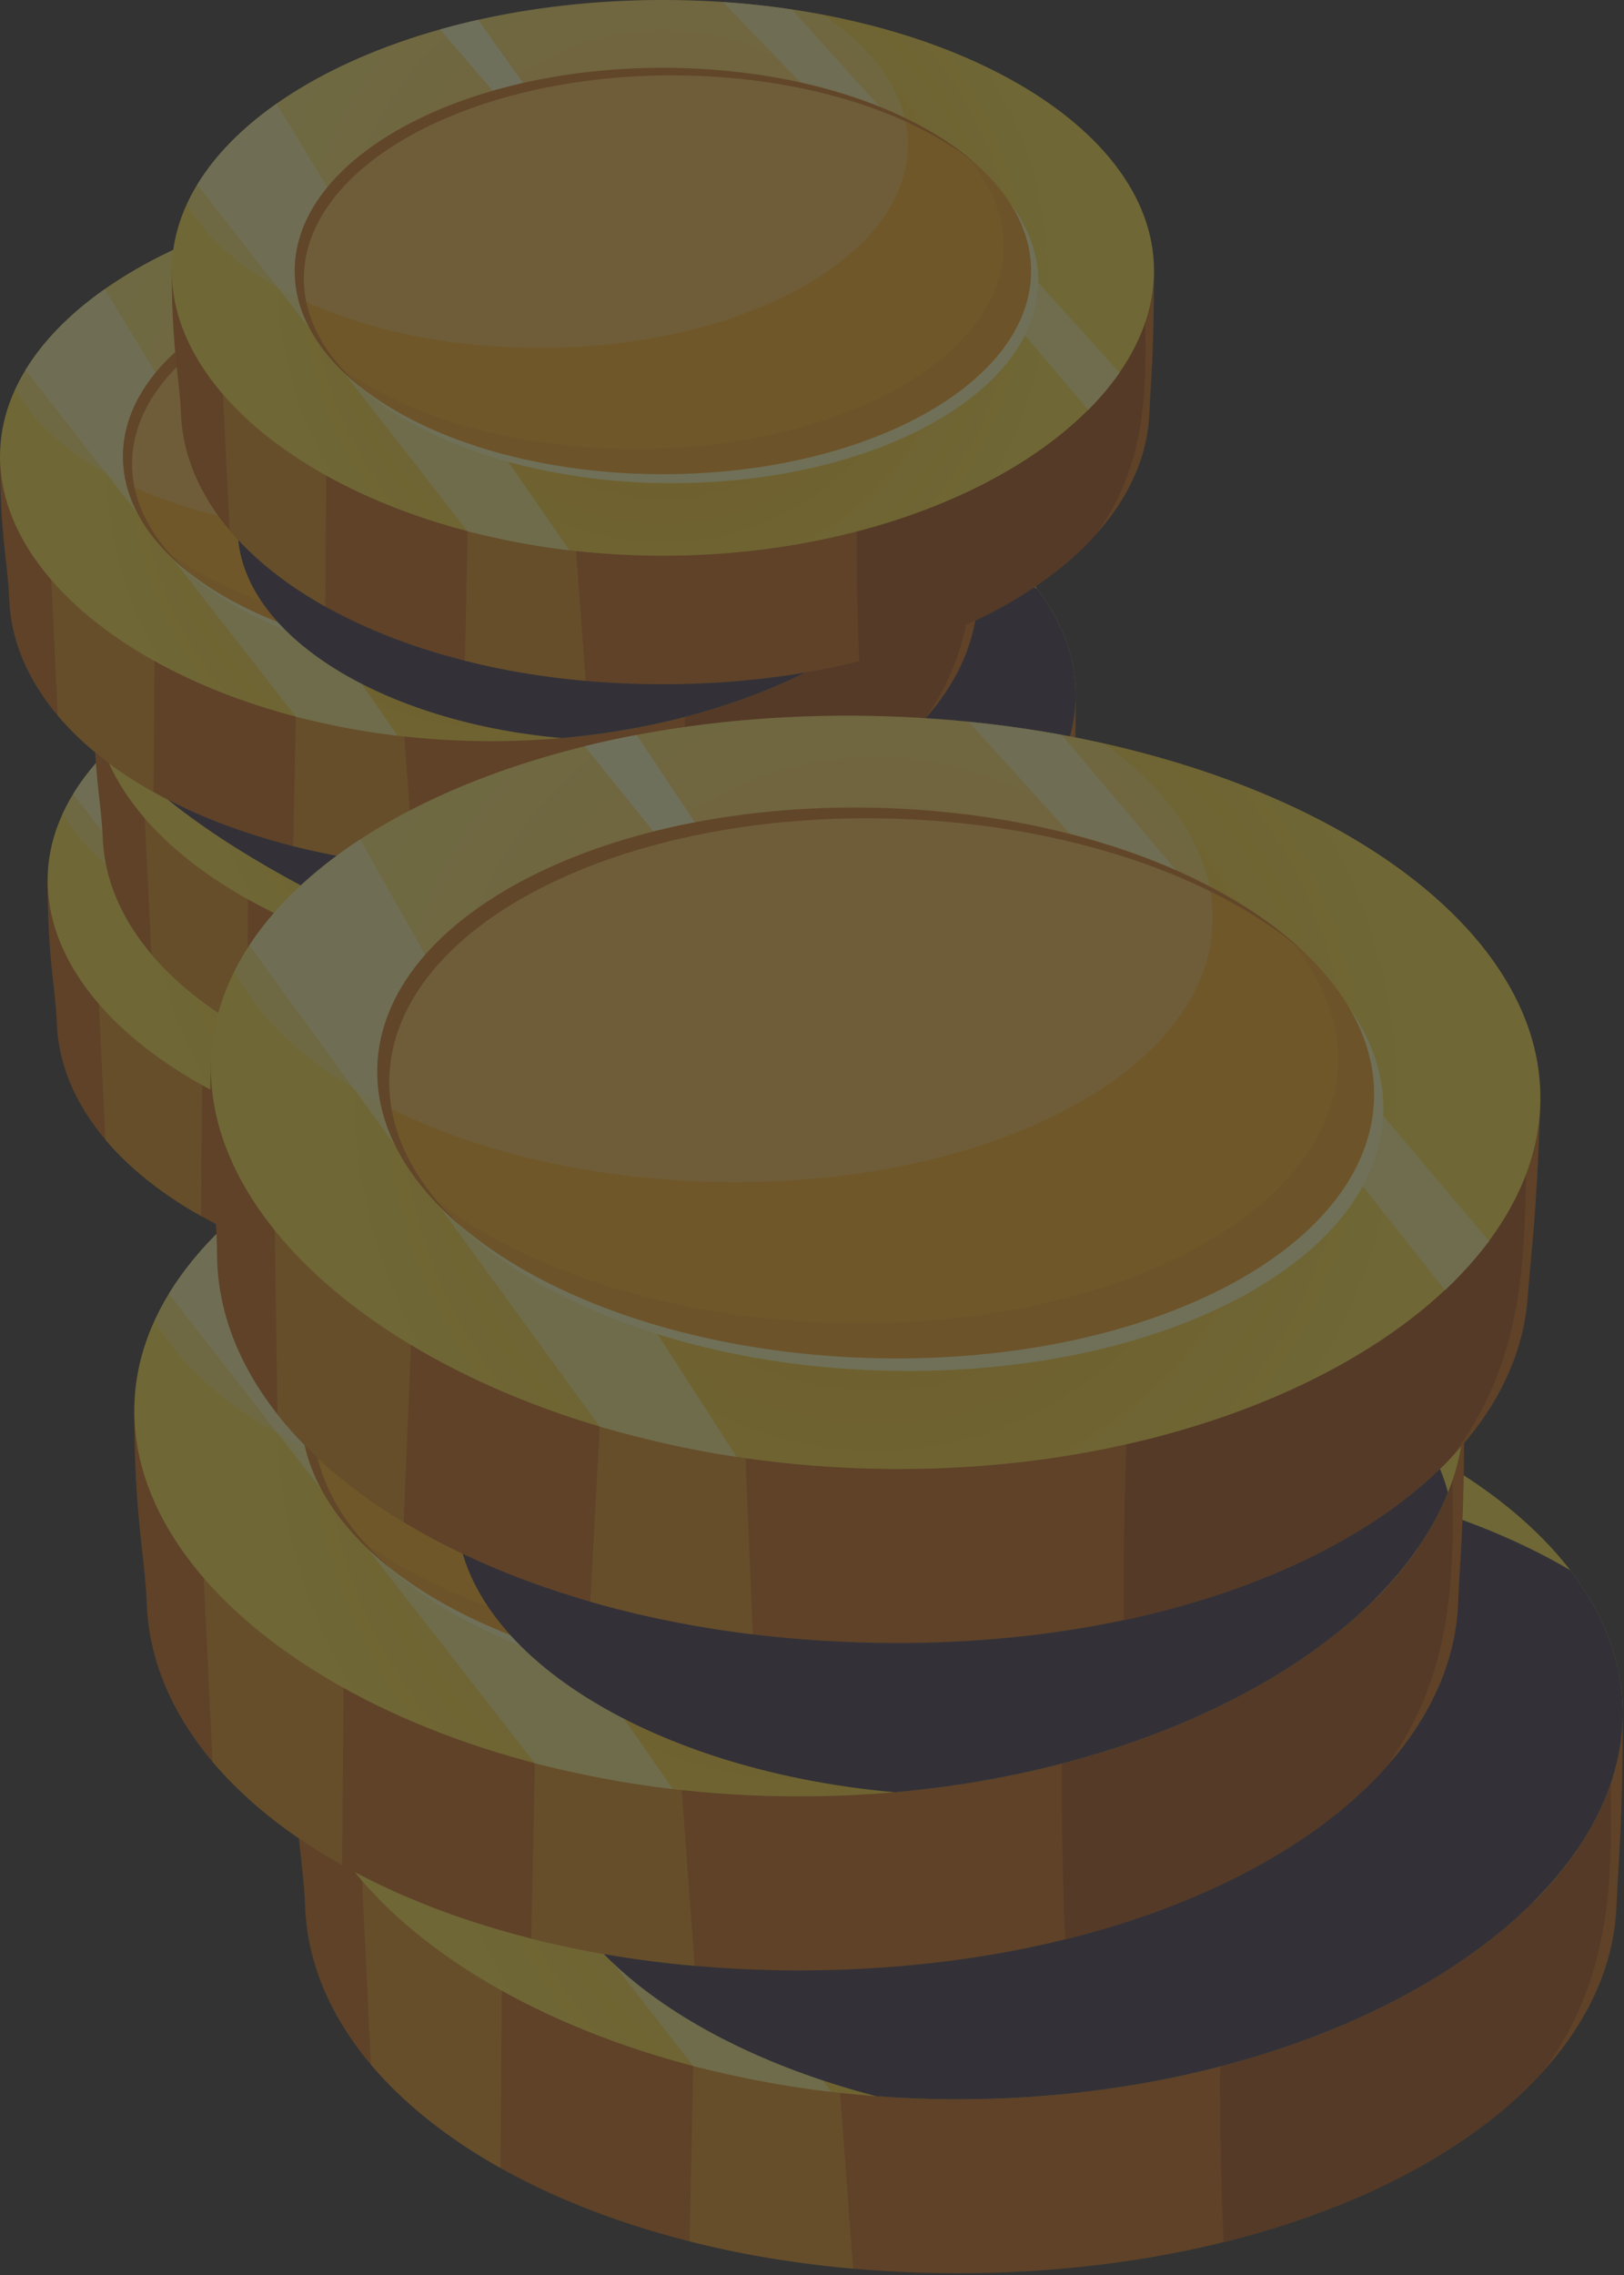 <svg width="387" height="542" fill="none" xmlns="http://www.w3.org/2000/svg">
  <rect width="100%" height="100%" fill="#333333" stroke="none"/>
  <g opacity=".3">
    <path d="M228.007 209.757c-20.619-18.4-57.528-30.665-99.628-30.665-42.101 0-79.01 12.26-99.628 30.665H11.345c0 18.969 1.875 25.42 2.185 33.891 1.302 35.627 50.212 64.556 114.849 64.556 64.636 0 114.496-28.929 115.938-64.556.346-8.492 1.09-13.475 1.09-33.973l-17.4.082Z" fill="#C6640C"/>
    <path d="M175.175 250.703c-1.364 24.324 0 52.027 0 52.027 24.561-6.078 44.379-16.823 56.406-30.231 13.825-19.118 11.656-38.992 11.656-57.702 0 .005-66.791 13.154-68.062 35.906Z" fill="#A3490A"/>
    <path d="m109.981 307.397-2.501-33.761-12.172-39.741-72.675-13.852 2.47 51.433c5.755 6.817 13.484 12.973 22.825 18.209l.351-45.184 31.623 15.79 1.927 11.448-.635 30.847c8.979 2.279 18.625 3.917 28.787 4.811Z" fill="#DD8D19"/>
    <path d="M245.412 209.675c0 35.653-52.397 67.915-117.033 67.915-64.637 0-117.034-32.179-117.034-67.833 0-35.653 52.397-64.555 117.034-64.555 64.636 0 117.033 28.82 117.033 64.473Z" fill="url(#a)"/>
    <path opacity=".7" d="m63.655 214.885-27.356-44.972c-8.142 5.716-14.57 12.208-18.863 19.242L81.83 271.75c7.915 1.933 15.473 3.53 24.261 4.548l-42.436-61.413Z" fill="#FCFFAC"/>
    <path d="m95.531 175.758 4.975-3.225-16.186-22.597a175.643 175.643 0 0 0-9.04 2.279l20.251 23.543Z" fill="#FCFFAC"/>
    <path opacity=".7" d="m180.987 185.279 48.755 57.604c2.904-2.962 4.877-5.298 7.471-8.885l-78.1-86.543a203.19 203.19 0 0 0-16.491-1.778l38.365 39.602Z" fill="#FCFFAC"/>
    <path d="M130.564 260.301c48.192 0 87.259-21.548 87.259-48.13 0-26.581-39.067-48.13-87.259-48.13-48.193 0-87.26 21.549-87.26 48.13 0 26.582 39.067 48.13 87.26 48.13Z" fill="#FCFFAC"/>
    <path d="M128.379 258.156c48.458 0 87.74-21.669 87.74-48.398 0-26.73-39.282-48.399-87.74-48.399s-87.74 21.669-87.74 48.399c0 26.729 39.282 48.398 87.74 48.398Z" fill="#FBAA12"/>
    <path opacity=".3" d="M200.191 181.945c5.993 6.549 9.372 13.95 9.372 21.786 0 26.727-39.285 48.399-87.74 48.399-29.691 0-55.937-8.136-71.813-20.582 14.45 15.785 44.12 26.613 78.369 26.613 48.455 0 87.74-21.666 87.74-48.398 0-10.358-5.89-19.951-15.928-27.818Z" fill="#EA831C"/>
    <path opacity=".25" d="M14.961 193.781c10.969 19.848 44.426 34.289 84 34.289 48.492 0 87.803-21.682 87.803-48.43 0-11.759-7.6-22.54-20.237-30.929-11.955-2.274-24.788-3.509-38.148-3.509-54.635 0-100.527 20.653-113.418 48.579Z" fill="#FFFFEB"/>
    <path d="M138.412 210.362c15.422.657 54.769 3.856 28.735 19.269-27.278 16.146-35.276 1.566-38.22-10.549-2.945 12.115-10.943 26.695-38.221 10.549-26.034-15.413 13.314-18.612 28.735-19.269-15.421-.656-54.769-3.856-28.735-19.268 27.278-16.147 34.18-.109 37.125 12.006 2.945-12.115 12.033-28.158 39.311-12.006 26.039 15.407-13.308 18.612-28.73 19.268Z" fill="#C6640C"/>
    <path d="M137.317 209.158c15.421.657 54.768 3.856 28.735 19.269-27.279 16.146-35.276 1.566-38.221-10.549-2.945 12.115-10.942 26.695-38.22 10.549-26.034-15.413 13.313-18.612 28.735-19.269-15.422-.656-54.769-3.856-28.736-19.268 27.279-16.147 35.276-1.567 38.221 10.549 2.945-12.116 10.942-26.696 38.221-10.549 26.033 15.407-13.309 18.607-28.735 19.268Z" fill="#FCE13C"/>
    <path d="M109.413 209.711c-15.246 1.266-35.611 4.729-25.986 14.198-8.323-10.528 29.753-13.862 25.986-14.198ZM128.927 201.638c2.945-12.115 10.942-26.696 38.221-10.549 2.769 1.638 4.789 3.137 6.189 4.512-1.338-1.69-3.679-3.587-7.28-5.717-26.209-15.516-34.614-2.667-37.848 9.113.268.884.506 1.773.718 2.641ZM147.345 209.804c-3.348.28 20.784 2.456 26.741 7.552-2.991-4.507-15.912-6.59-26.741-7.552ZM90.706 191.094c16.698-9.882 26.167-8.254 31.68-2.724-5.321-6.455-14.915-9.05-32.775 1.52-9.295 5.504-10.25 9.448-6.944 12.275-1.803-2.719 0-6.311 8.039-11.071Z" fill="#FCFFAC"/>
    <path opacity=".25" d="M163.815 212.285c-8.426-2.072-19.751-2.842-26.498-3.132 15.421-.656 54.768-3.856 28.735-19.268-27.278-16.147-35.276-1.566-38.221 10.549-2.945-12.115-10.942-26.696-38.22-10.549-26.034 15.412 13.313 18.612 28.735 19.268-15.189.646-53.575 3.763-29.877 18.576 3.44.227 6.938.341 10.487.341 9.062 0 17.804-.76 26.028-2.165 1.297-2.559 2.196-5.355 2.847-8.032.568 2.336 1.323 4.76 2.366 7.039 12.958-2.718 24.442-7.081 33.618-12.627Z" fill="#FFFFEB"/>
    <path d="M42.824 211.567c0-26.727 39.285-48.399 87.74-48.399 29.774 0 56.086 8.182 71.947 20.69-15.561-13.521-42.948-22.499-74.132-22.499-48.455 0-87.74 21.667-87.74 48.399 0 10.306 5.838 19.857 15.793 27.708-8.617-7.489-13.608-16.374-13.608-25.899Z" fill="#CF7310"/>
    <path d="M242.535 224.142c-5.962-23.254-41.584-42.042-85.24-43.484-48.429-1.597-111.94 12.679-112.817 39.39-.827 25.052 56.551 52.88 100.697 56.808 48.12-4.233 86.774-26.267 97.36-52.714Z" fill="#342D3F"/>
    <path d="M238.944 165.524c-20.619-18.4-57.527-30.665-99.628-30.665-42.1 0-79.009 12.26-99.628 30.665H22.283c0 18.969 1.875 25.42 2.185 33.891 1.302 35.627 50.212 64.556 114.848 64.556s114.497-28.929 115.938-64.556c.347-8.492 1.096-13.475 1.096-33.973l-17.406.082Z" fill="#C6640C"/>
    <path d="M186.118 206.47c-1.359 24.324 0 52.028 0 52.028 24.561-6.079 44.379-16.824 56.407-30.232 13.83-19.118 11.655-38.986 11.655-57.702 0 0-66.791 13.149-68.062 35.906Z" fill="#A3490A"/>
    <path d="m120.919 263.165-2.501-33.762-12.172-39.741-72.675-13.852 2.47 51.433c5.755 6.817 13.484 12.973 22.824 18.209l.352-45.184 31.623 15.79 1.927 11.448-.635 30.847c8.984 2.279 18.624 3.912 28.787 4.812Z" fill="#DD8D19"/>
    <path d="M256.35 165.442c0 35.653-52.398 67.915-117.034 67.915S22.283 201.178 22.283 165.525c0-35.653 52.397-64.556 117.033-64.556s117.034 28.82 117.034 64.473Z" fill="url(#b)"/>
    <path opacity=".7" d="m74.591 170.647-27.355-44.972c-8.142 5.716-14.57 12.208-18.863 19.242l64.394 82.595c7.915 1.933 15.473 3.53 24.261 4.548l-42.437-61.413Z" fill="#FCFFAC"/>
    <path d="m106.473 131.52 4.975-3.225-16.186-22.597a176.711 176.711 0 0 0-9.041 2.279l20.252 23.543Z" fill="#FCFFAC"/>
    <path opacity=".7" d="m191.925 141.046 48.754 57.604c2.904-2.962 4.878-5.298 7.471-8.885l-78.1-86.543c-5.352-.801-10.86-1.4-16.491-1.778l38.366 39.602Z" fill="#FCFFAC"/>
    <path d="M141.507 216.063c48.192 0 87.26-21.548 87.26-48.13 0-26.581-39.068-48.13-87.26-48.13-48.192 0-87.26 21.549-87.26 48.13 0 26.582 39.068 48.13 87.26 48.13Z" fill="#FCFFAC"/>
    <path d="M139.321 213.923c48.458 0 87.74-21.668 87.74-48.398 0-26.73-39.282-48.399-87.74-48.399-48.457 0-87.74 21.669-87.74 48.399s39.283 48.398 87.74 48.398Z" fill="#FBAA12"/>
    <path opacity=".3" d="M211.134 137.707c5.993 6.549 9.371 13.95 9.371 21.786 0 26.727-39.285 48.399-87.74 48.399-29.691 0-55.936-8.136-71.812-20.582 14.45 15.785 44.12 26.613 78.368 26.613 48.456 0 87.741-21.666 87.741-48.398 0-10.353-5.895-19.946-15.928-27.818Z" fill="#EA831C"/>
    <path opacity=".25" d="M25.899 149.543c10.968 19.848 44.425 34.289 84 34.289 48.491 0 87.802-21.683 87.802-48.43 0-11.759-7.6-22.54-20.237-30.929-11.955-2.274-24.788-3.51-38.148-3.51-54.634.006-100.527 20.659-113.417 48.58Z" fill="#FFFFEB"/>
    <path d="M149.349 166.124c15.422.657 54.769 3.856 28.735 19.269-27.278 16.147-35.275 1.566-38.22-10.549-2.945 12.115-10.943 26.696-38.221 10.549-26.033-15.413 13.314-18.612 28.735-19.269-15.421-.656-54.768-3.855-28.735-19.268 27.278-16.147 34.181-.109 37.125 12.007 2.945-12.116 12.033-28.159 39.311-12.007 26.039 15.413-13.303 18.612-28.73 19.268Z" fill="#C6640C"/>
    <path d="M148.259 164.92c15.422.656 54.769 3.856 28.735 19.268-27.278 16.147-35.276 1.567-38.22-10.549-2.945 12.116-10.943 26.696-38.221 10.549-26.033-15.412 13.314-18.612 28.735-19.268-15.421-.656-54.768-3.856-28.735-19.269 27.278-16.146 35.276-1.566 38.221 10.55 2.944-12.116 10.942-26.696 38.22-10.55 26.034 15.413-13.313 18.613-28.735 19.269Z" fill="#FCE13C"/>
    <path d="M120.356 165.473c-15.246 1.266-35.612 4.729-25.987 14.198-8.323-10.523 29.748-13.862 25.987-14.198ZM139.869 157.405c2.945-12.115 10.943-26.696 38.221-10.549 2.769 1.638 4.789 3.137 6.189 4.512-1.338-1.69-3.678-3.587-7.279-5.717-26.209-15.516-34.615-2.667-37.849 9.113.264.883.501 1.767.718 2.641ZM158.287 165.571c-3.347.279 20.785 2.455 26.741 7.551-2.991-4.512-15.912-6.595-26.741-7.551ZM101.649 146.856c16.697-9.883 26.167-8.255 31.68-2.724-5.322-6.456-14.916-9.051-32.776 1.519-9.294 5.505-10.25 9.448-6.943 12.276-1.803-2.714-.005-6.311 8.039-11.071Z" fill="#FCFFAC"/>
    <path opacity=".25" d="M174.757 168.052c-8.426-2.072-19.751-2.843-26.498-3.132 15.422-.656 54.769-3.856 28.735-19.269-27.278-16.146-35.276-1.566-38.22 10.55-2.945-12.116-10.943-26.696-38.221-10.55-26.033 15.413 13.314 18.613 28.735 19.269-15.189.646-53.575 3.763-29.877 18.576 3.441.227 6.939.341 10.488.341 9.062 0 17.803-.76 26.028-2.166 1.297-2.558 2.196-5.354 2.847-8.032.568 2.337 1.322 4.761 2.366 7.04 12.952-2.719 24.437-7.081 33.617-12.627Z" fill="#FFFFEB"/>
    <path d="M53.766 167.328c0-26.727 39.285-48.399 87.741-48.399 29.773 0 56.086 8.182 71.946 20.69-15.561-13.521-42.948-22.499-74.132-22.499-48.455 0-87.74 21.667-87.74 48.399 0 10.306 5.838 19.858 15.793 27.709-8.617-7.484-13.608-16.369-13.608-25.9Z" fill="#CF7310"/>
    <path d="M22.287 165.524c0 23.311 66.863 57.987 102.723 67.306 4.691.351 9.465.532 14.311.532 64.636 0 117.034-32.262 117.034-67.915 0-8.931-3.286-17.434-9.233-25.161-19.275-11.366-46.709-18.467-77.149-18.467-58.344-.005-147.686 11.521-147.686 43.705Z" fill="#342D3F"/>
    <path d="M216.662 108.732c-20.619-18.4-57.528-30.665-99.628-30.665-42.101 0-79.01 12.26-99.629 30.665H0c0 18.969 1.875 25.419 2.185 33.89 1.302 35.628 50.212 64.556 114.849 64.556 64.636 0 114.496-28.928 115.938-64.556.346-8.492 1.09-13.474 1.09-33.973l-17.4.083Z" fill="#C6640C"/>
    <path d="M163.83 149.677c-1.364 24.324 0 52.028 0 52.028 24.561-6.079 44.379-16.824 56.406-30.232 13.826-19.118 11.656-38.986 11.656-57.702 0 0-66.786 13.154-68.062 35.906Z" fill="#A3490A"/>
    <path d="m98.636 206.372-2.5-33.762-12.172-39.741-72.676-13.852 2.47 51.433c5.755 6.817 13.484 12.973 22.825 18.209l.351-45.184 31.624 15.79 1.926 11.448-.635 30.847c8.98 2.279 18.625 3.912 28.787 4.812Z" fill="#DD8D19"/>
    <path d="M234.067 108.649c0 35.653-52.397 67.916-117.033 67.916C52.397 176.565 0 144.385 0 108.732s52.397-64.556 117.034-64.556c64.636 0 117.033 28.82 117.033 64.473Z" fill="url(#c)"/>
    <path opacity=".7" d="M52.31 113.854 24.952 68.882C16.811 74.598 10.384 81.09 6.091 88.124l64.393 82.595c7.915 1.933 15.474 3.53 24.262 4.548l-42.437-61.413Z" fill="#FCFFAC"/>
    <path d="m84.19 74.728 4.976-3.226L72.98 48.905a176.264 176.264 0 0 0-9.042 2.28l20.253 23.543Z" fill="#FCFFAC"/>
    <path opacity=".7" d="m169.642 84.253 48.755 57.604c2.903-2.961 4.877-5.298 7.471-8.885l-78.1-86.543c-5.353-.8-10.86-1.4-16.491-1.778l38.365 39.602Z" fill="#FCFFAC"/>
    <path d="M119.218 159.27c48.192 0 87.26-21.548 87.26-48.13 0-26.581-39.068-48.13-87.26-48.13-48.192 0-87.26 21.549-87.26 48.13 0 26.582 39.068 48.13 87.26 48.13Z" fill="#FCFFAC"/>
    <path d="M117.034 157.131c48.457 0 87.74-21.669 87.74-48.399s-39.283-48.399-87.74-48.399c-48.458 0-87.74 21.669-87.74 48.399s39.282 48.399 87.74 48.399Z" fill="#FBAA12"/>
    <path opacity=".3" d="M188.846 80.92c5.993 6.548 9.372 13.95 9.372 21.785 0 26.727-39.285 48.399-87.74 48.399-29.691 0-55.937-8.135-71.813-20.581 14.45 15.785 44.12 26.613 78.369 26.613 48.455 0 87.74-21.667 87.74-48.399 0-10.358-5.89-19.95-15.928-27.817Z" fill="#EA831C"/>
    <path opacity=".25" d="M3.616 92.756c10.969 19.847 44.426 34.288 84 34.288 48.492 0 87.802-21.682 87.802-48.43 0-11.758-7.599-22.54-20.236-30.929-11.955-2.274-24.788-3.51-38.149-3.51-54.634 0-100.526 20.655-113.417 48.58Z" fill="#FFFFEB"/>
    <path d="M127.067 109.336c15.421.657 54.768 3.856 28.735 19.269-27.278 16.147-35.276 1.566-38.221-10.549-2.944 12.115-10.942 26.696-38.22 10.549-26.034-15.413 13.313-18.612 28.735-19.269-15.422-.656-54.769-3.855-28.735-19.268 27.278-16.147 34.18-.109 37.125 12.007 2.945-12.116 12.033-28.159 39.311-12.007 26.038 15.408-13.309 18.607-28.73 19.268Z" fill="#C6640C"/>
    <path d="M125.971 108.128c15.422.656 54.769 3.855 28.736 19.268-27.279 16.147-35.276 1.566-38.221-10.549-2.945 12.115-10.942 26.696-38.22 10.549-26.034-15.413 13.313-18.612 28.734-19.268-15.421-.657-54.768-3.856-28.735-19.269 27.279-16.147 35.276-1.566 38.221 10.55 2.945-12.116 10.942-26.697 38.221-10.55 26.033 15.413-13.309 18.612-28.736 19.269Z" fill="#FCE13C"/>
    <path d="M98.068 108.685c-15.246 1.267-35.612 4.73-25.987 14.198-8.323-10.528 29.753-13.867 25.987-14.198ZM117.581 100.612c2.945-12.115 10.943-26.696 38.221-10.55 2.769 1.64 4.789 3.138 6.189 4.513-1.332-1.69-3.678-3.587-7.279-5.716-26.209-15.517-34.615-2.667-37.849 9.112.269.884.507 1.767.718 2.641ZM136.004 108.778c-3.348.279 20.784 2.455 26.741 7.552-2.991-4.507-15.917-6.59-26.741-7.552ZM79.36 90.063c16.698-9.882 26.168-8.254 31.681-2.724-5.321-6.456-14.915-9.05-32.775 1.52-9.295 5.504-10.25 9.448-6.944 12.275-1.798-2.713 0-6.306 8.039-11.071Z" fill="#FCFFAC"/>
    <path opacity=".25" d="M152.47 111.26c-8.427-2.073-19.751-2.843-26.499-3.132 15.422-.657 54.769-3.856 28.736-19.269-27.279-16.147-35.276-1.566-38.221 10.55-2.945-12.116-10.942-26.697-38.22-10.55-26.034 15.413 13.313 18.612 28.734 19.269-15.189.646-53.575 3.762-29.877 18.576 3.441.227 6.939.341 10.488.341 9.062 0 17.803-.76 26.028-2.166 1.297-2.558 2.196-5.355 2.847-8.032.568 2.336 1.322 4.76 2.366 7.04 12.957-2.719 24.442-7.081 33.618-12.627Z" fill="#FFFFEB"/>
    <path d="M31.479 110.541c0-26.727 39.285-48.399 87.74-48.399 29.774 0 56.086 8.182 71.947 20.69-15.561-13.521-42.948-22.499-74.132-22.499-48.456 0-87.74 21.667-87.74 48.399 0 10.306 5.837 19.858 15.793 27.709-8.618-7.49-13.608-16.374-13.608-25.9Z" fill="#CF7310"/>
    <path d="M231.189 123.111c-5.962-23.253-41.584-42.041-85.24-43.483-48.43-1.597-88.407 18.767-89.285 45.483-.826 25.053 33.018 46.792 77.17 50.72 48.114-4.233 86.774-26.267 97.355-52.72Z" fill="#342D3F"/>
    <path d="M257.595 64.556c-20.619-18.4-57.528-30.665-99.628-30.665-42.101 0-79.01 12.26-99.628 30.665H40.933c0 18.969 1.876 25.419 2.185 33.89 1.302 35.627 50.212 64.556 114.849 64.556 64.636 0 114.497-28.929 115.938-64.556.346-8.492 1.09-13.474 1.09-33.973l-17.4.083Z" fill="#C6640C"/>
    <path d="M204.763 105.502c-1.359 24.323 0 52.027 0 52.027 24.561-6.078 44.379-16.824 56.406-30.231 13.825-19.119 11.655-38.992 11.655-57.703 0 .006-66.785 13.154-68.061 35.907Z" fill="#A3490A"/>
    <path d="m139.569 162.201-2.501-33.761-12.171-39.742-72.676-13.852 2.47 51.433c5.755 6.818 13.484 12.973 22.825 18.209l.351-45.184 31.623 15.79 1.927 11.449-.635 30.846c8.984 2.274 18.625 3.913 28.787 4.812Z" fill="#DD8D19"/>
    <path d="M275 64.473c0 35.653-52.397 67.916-117.033 67.916-64.637 0-117.034-32.18-117.034-67.833S93.33 0 157.967 0C222.603 0 275 28.825 275 64.473Z" fill="url(#d)"/>
    <path opacity=".7" d="M93.242 69.683 65.887 24.71c-8.143 5.716-14.57 12.208-18.863 19.243l64.394 82.594c7.915 1.933 15.473 3.53 24.261 4.548L93.242 69.683Z" fill="#FCFFAC"/>
    <path d="m125.124 30.556 4.975-3.225-16.186-22.597a176.412 176.412 0 0 0-9.041 2.28l20.252 23.543Z" fill="#FCFFAC"/>
    <path opacity=".7" d="m210.575 40.082 48.755 57.604c2.904-2.961 4.877-5.297 7.471-8.884l-78.1-86.543C183.348 1.457 177.841.858 172.21.48l38.365 39.601Z" fill="#FCFFAC"/>
    <path d="M160.157 115.1c48.193 0 87.26-21.549 87.26-48.13 0-26.582-39.067-48.13-87.26-48.13-48.192 0-87.26 21.548-87.26 48.13 0 26.581 39.068 48.13 87.26 48.13Z" fill="#FCFFAC"/>
    <path d="M157.967 112.955c48.457 0 87.74-21.67 87.74-48.399 0-26.73-39.283-48.399-87.74-48.399-48.458 0-87.74 21.669-87.74 48.399s39.282 48.399 87.74 48.399Z" fill="#FBAA12"/>
    <path opacity=".3" d="M229.784 36.743c5.993 6.55 9.372 13.95 9.372 21.786 0 26.727-39.285 48.399-87.74 48.399-29.692 0-55.937-8.135-71.813-20.581 14.45 15.785 44.121 26.613 78.369 26.613 48.455 0 87.74-21.667 87.74-48.399 0-10.353-5.895-19.946-15.928-27.818Z" fill="#EA831C"/>
    <path opacity=".25" d="M44.55 48.58c10.968 19.847 44.425 34.288 84 34.288 48.491 0 87.802-21.682 87.802-48.43 0-11.758-7.6-22.54-20.237-30.929C184.16 1.235 171.327 0 157.967 0 103.332.005 57.44 20.654 44.55 48.58Z" fill="#FFFFEB"/>
    <path d="M72.412 66.365c0-26.727 39.285-48.399 87.74-48.399 29.774 0 56.086 8.182 71.947 20.69-15.561-13.521-42.948-22.499-74.132-22.499-48.455 0-87.74 21.667-87.74 48.399 0 10.306 5.838 19.858 15.793 27.709-8.617-7.49-13.608-16.37-13.608-25.9Z" fill="#CF7310"/>
    <path d="M363.123 408.235c-27.92-24.916-77.897-41.524-134.906-41.524-57.008 0-106.986 16.601-134.906 41.524H69.742c0 25.685 2.54 34.42 2.96 45.891 1.762 48.242 67.991 87.415 155.515 87.415 87.524 0 155.04-39.173 156.992-87.415.469-11.499 1.483-18.246 1.483-46.003l-23.569.112Z" fill="#C6640C"/>
    <path d="M291.585 463.679c-1.847 32.936 0 70.45 0 70.45 33.258-8.231 60.093-22.781 76.38-40.936 18.72-25.889 15.782-52.792 15.782-78.135 0 0-90.434 17.805-92.162 48.621Z" fill="#A3490A"/>
    <path d="m203.305 540.449-3.386-45.717-16.482-53.813-98.41-18.757 3.345 69.645c7.793 9.231 18.259 17.567 30.907 24.657l.476-61.184 42.821 21.381 2.609 15.503-.86 41.769c12.159 3.086 25.22 5.298 38.98 6.516Z" fill="#DD8D19"/>
    <path d="M386.692 408.122c0 48.278-70.951 91.965-158.475 91.965S69.742 456.512 69.742 408.234c0-48.277 70.951-87.415 158.475-87.415s158.475 39.026 158.475 87.303Z" fill="url(#e)"/>
    <path opacity=".7" d="m140.574 415.17-37.042-60.897c-11.026 7.741-19.728 16.532-25.542 26.057l87.195 111.841c10.718 2.617 20.953 4.78 32.852 6.159l-57.463-83.16Z" fill="#FCFFAC"/>
    <path d="m183.738 362.189 6.737-4.367-21.918-30.598a237.887 237.887 0 0 0-12.243 3.086l27.424 31.879Z" fill="#FCFFAC"/>
    <path opacity=".7" d="m299.455 375.088 66.019 78.002c3.932-4.01 6.604-7.174 10.116-12.031L269.835 323.871a275.342 275.342 0 0 0-22.323-2.408l51.943 53.625Z" fill="#FCFFAC"/>
    <path d="M231.176 476.669c65.257 0 118.159-29.179 118.159-65.173s-52.902-65.173-118.159-65.173-118.158 29.179-118.158 65.173 52.901 65.173 118.158 65.173Z" fill="#FCFFAC"/>
    <path d="M228.217 473.771c65.617 0 118.809-29.341 118.809-65.536s-53.192-65.537-118.809-65.537c-65.616 0-118.809 29.342-118.809 65.537 0 36.195 53.193 65.536 118.809 65.536Z" fill="#FBAA12"/>
    <path opacity=".3" d="M325.458 370.567c8.115 8.867 12.691 18.89 12.691 29.5 0 36.191-53.196 65.537-118.809 65.537-40.205 0-75.744-11.017-97.242-27.87 19.568 21.375 59.744 36.037 106.119 36.037 65.613 0 118.809-29.339 118.809-65.537 0-14.018-7.975-27.008-21.568-37.667Z" fill="#EA831C"/>
    <path opacity=".25" d="M74.639 386.594c14.852 26.876 60.157 46.43 113.744 46.43 65.662 0 118.893-29.36 118.893-65.579 0-15.922-10.291-30.521-27.402-41.88-16.188-3.08-33.566-4.753-51.657-4.753-73.98.007-136.124 27.975-153.578 65.782Z" fill="#FFFFEB"/>
    <path d="M241.803 409.046c20.882.889 74.162 5.221 38.91 26.092-36.937 21.864-47.767 2.12-51.755-14.285-3.987 16.405-14.817 36.149-51.754 14.285-35.252-20.871 18.028-25.203 38.91-26.092-20.882-.889-74.162-5.221-38.91-26.091 36.937-21.865 46.284-.147 50.271 16.258 3.988-16.405 16.294-38.13 53.231-16.258 35.259 20.87-18.021 25.202-38.903 26.091Z" fill="#C6640C"/>
    <path d="M240.32 407.416c20.882.888 74.162 5.221 38.91 26.091-36.938 21.864-47.767 2.121-51.755-14.284-3.987 16.405-14.817 36.148-51.754 14.284-35.252-20.87 18.028-25.203 38.91-26.091-20.882-.889-74.162-5.221-38.91-26.092 36.937-21.864 47.767-2.121 51.754 14.285 3.988-16.406 14.817-36.149 51.755-14.285 35.252 20.871-18.021 25.203-38.91 26.092Z" fill="#FCE13C"/>
    <path d="M202.536 408.164c-20.645 1.715-48.222 6.404-35.189 19.226-11.27-14.249 40.289-18.771 35.189-19.226ZM228.959 397.239c3.987-16.405 14.817-36.149 51.754-14.284 3.75 2.218 6.486 4.248 8.381 6.109-1.805-2.288-4.981-4.857-9.857-7.74-35.489-21.011-46.871-3.612-51.251 12.339.364 1.196.686 2.393.973 3.576ZM253.899 408.297c-4.533.378 28.144 3.325 36.21 10.226-4.051-6.11-21.547-8.931-36.21-10.226ZM177.204 382.955c22.61-13.382 35.434-11.177 42.898-3.689-7.206-8.741-20.197-12.255-44.381 2.058-12.585 7.454-13.88 12.794-9.402 16.622-2.442-3.674-.007-8.545 10.885-14.991Z" fill="#FCFFAC"/>
    <path opacity=".25" d="M276.201 411.657c-11.41-2.807-26.745-3.849-35.881-4.241 20.882-.889 74.162-5.221 38.91-26.092-36.938-21.864-47.767-2.121-51.755 14.285-3.987-16.406-14.817-36.149-51.754-14.285-35.252 20.871 18.028 25.203 38.91 26.092-20.567.874-72.546 5.095-40.456 25.153 4.659.308 9.395.462 14.201.462 12.271 0 24.108-1.029 35.245-2.932 1.756-3.465 2.973-7.251 3.854-10.876.77 3.163 1.791 6.446 3.204 9.532 17.546-3.681 33.097-9.588 45.522-17.098Z" fill="#FFFFEB"/>
    <path d="M112.367 410.677c0-36.191 53.196-65.537 118.81-65.537 40.316 0 75.946 11.079 97.423 28.016-21.072-18.308-58.156-30.465-100.383-30.465-65.613 0-118.809 29.339-118.809 65.536 0 13.956 7.905 26.89 21.386 37.521-11.669-10.141-18.427-22.165-18.427-35.071Z" fill="#CF7310"/>
    <path d="M126.681 427.95c0 31.565 33.607 58.804 82.165 71.423 6.352.476 12.816.721 19.378.721 87.524 0 158.475-43.687 158.475-91.965 0-12.094-4.449-23.607-12.501-34.07-26.101-15.39-63.249-25.007-104.468-25.007-79.01-.007-143.049 35.316-143.049 78.898Z" fill="#342D3F"/>
    <path d="M325.381 336.091c-27.92-24.916-77.897-41.524-134.906-41.524-57.008 0-106.986 16.601-134.906 41.524H32c0 25.685 2.54 34.42 2.96 45.891 1.762 48.243 67.991 87.415 155.515 87.415 87.524 0 155.04-39.172 156.992-87.415.469-11.499 1.476-18.246 1.476-46.003l-23.562.112Z" fill="#C6640C"/>
    <path d="M253.85 391.535c-1.84 32.937 0 70.45 0 70.45 33.258-8.23 60.094-22.781 76.38-40.936 18.72-25.888 15.782-52.799 15.782-78.134 0 .007-90.441 17.812-92.162 48.62Z" fill="#A3490A"/>
    <path d="m165.563 468.312-3.386-45.716-16.482-53.814-98.41-18.757 3.345 69.645c7.793 9.232 18.259 17.567 30.907 24.657l.476-61.184 42.821 21.382 2.609 15.502-.86 41.769c12.166 3.079 25.22 5.298 38.98 6.516Z" fill="#DD8D19"/>
    <path d="M348.95 335.979c0 48.277-70.951 91.964-158.475 91.964S32 384.368 32 336.091c0-48.278 70.951-87.415 158.475-87.415s158.475 39.032 158.475 87.303Z" fill="url(#f)"/>
    <path opacity=".7" d="M102.832 343.033 65.79 282.137c-11.026 7.741-19.728 16.531-25.542 26.056l87.195 111.841c10.718 2.618 20.953 4.78 32.853 6.159l-57.464-83.16Z" fill="#FCFFAC"/>
    <path d="m146.003 290.052 6.737-4.367-21.918-30.599a238.62 238.62 0 0 0-12.242 3.087l27.423 31.879Z" fill="#FCFFAC"/>
    <path opacity=".7" d="m261.713 302.951 66.019 78.002c3.932-4.01 6.604-7.174 10.116-12.031L232.093 251.734a274.783 274.783 0 0 0-22.33-2.407l51.95 53.624Z" fill="#FCFFAC"/>
    <path d="M193.441 404.532c65.258 0 118.159-29.179 118.159-65.173s-52.901-65.173-118.159-65.173c-65.257 0-118.158 29.179-118.158 65.173s52.901 65.173 118.158 65.173Z" fill="#FCFFAC"/>
    <path d="M190.482 401.628c65.617 0 118.809-29.342 118.809-65.537 0-36.195-53.192-65.537-118.809-65.537-65.616 0-118.809 29.342-118.809 65.537 0 36.195 53.193 65.537 118.809 65.537Z" fill="#FBAA12"/>
    <path opacity=".3" d="M287.723 298.43c8.116 8.868 12.691 18.89 12.691 29.5 0 36.191-53.196 65.537-118.809 65.537-40.205 0-75.743-11.016-97.241-27.869 19.567 21.374 59.743 36.036 106.118 36.036 65.614 0 118.809-29.338 118.809-65.536 0-14.026-7.982-27.016-21.568-37.668Z" fill="#EA831C"/>
    <path opacity=".25" d="M36.897 314.458c14.852 26.875 60.157 46.43 113.744 46.43 65.662 0 118.893-29.36 118.893-65.579 0-15.922-10.291-30.522-27.402-41.881-16.188-3.079-33.566-4.752-51.657-4.752-73.98.007-136.124 27.967-153.578 65.782Z" fill="#FFFFEB"/>
    <path d="M204.06 336.91c20.883.888 74.163 5.221 38.911 26.091-36.938 21.864-47.767 2.121-51.755-14.284-3.987 16.405-14.817 36.148-51.754 14.284-35.252-20.87 18.028-25.203 38.91-26.091-20.882-.889-74.162-5.222-38.91-26.092 36.937-21.864 46.284-.147 50.271 16.258 3.988-16.405 16.293-38.129 53.231-16.258 35.259 20.87-18.014 25.203-38.904 26.092Z" fill="#C6640C"/>
    <path d="M202.585 335.279c20.882.889 74.162 5.221 38.91 26.092-36.938 21.864-47.767 2.12-51.755-14.285-3.987 16.405-14.817 36.149-51.754 14.285-35.252-20.871 18.028-25.203 38.91-26.092-20.882-.889-74.162-5.221-38.91-26.091 36.937-21.865 47.767-2.121 51.754 14.284 3.988-16.405 14.817-36.149 51.755-14.284 35.252 20.863-18.028 25.202-38.91 26.091Z" fill="#FCE13C"/>
    <path d="M164.801 336.028c-20.645 1.715-48.222 6.404-35.189 19.226-11.27-14.25 40.282-18.771 35.189-19.226ZM191.223 325.096c3.988-16.405 14.817-36.149 51.755-14.285 3.75 2.219 6.485 4.248 8.381 6.11-1.812-2.288-4.981-4.857-9.857-7.74-35.49-21.011-46.872-3.612-51.251 12.338.357 1.204.679 2.401.972 3.577ZM216.164 336.154c-4.534.377 28.144 3.324 36.21 10.225-4.051-6.103-21.547-8.924-36.21-10.225ZM139.469 310.819c22.61-13.382 35.433-11.177 42.898-3.689-7.206-8.741-20.197-12.255-44.381 2.058-12.586 7.454-13.88 12.794-9.403 16.622-2.441-3.681-.007-8.545 10.886-14.991Z" fill="#FCFFAC"/>
    <path opacity=".25" d="M238.466 339.52c-11.41-2.806-26.745-3.849-35.881-4.241 20.882-.889 74.162-5.221 38.91-26.091-36.938-21.865-47.767-2.121-51.755 14.284-3.987-16.405-14.817-36.149-51.754-14.284-35.252 20.87 18.028 25.202 38.91 26.091-20.567.875-72.546 5.095-40.456 25.154 4.659.308 9.395.462 14.201.462 12.271 0 24.107-1.029 35.245-2.933 1.756-3.464 2.973-7.25 3.854-10.876.77 3.164 1.791 6.446 3.204 9.533 17.539-3.682 33.09-9.596 45.522-17.099Z" fill="#FFFFEB"/>
    <path d="M74.632 338.54c0-36.19 53.196-65.536 118.809-65.536 40.317 0 75.946 11.079 97.423 28.016-21.071-18.309-58.155-30.466-100.382-30.466-65.613 0-118.809 29.339-118.809 65.537 0 13.955 7.905 26.889 21.386 37.52-11.669-10.141-18.427-22.172-18.427-35.071Z" fill="#CF7310"/>
    <path d="M345.054 355.568c-8.074-31.487-56.309-56.928-115.424-58.881-65.578-2.162-119.711 25.413-120.9 61.59-1.12 33.923 44.709 63.36 104.495 68.679 65.152-5.739 117.501-35.575 131.829-71.388Z" fill="#342D3F"/>
    <path d="M343.487 262.456c-27.081-25.825-76.485-44.064-133.466-45.94-56.973-1.876-107.476 13.074-136.193 37.059l-23.555-.777c-.847 25.672 1.406 34.483 1.448 45.961.175 48.278 65.075 89.606 152.55 92.489 87.475 2.884 156.243-34.049 159.783-82.194.847-11.478 2.078-18.19 2.994-45.926l-23.561-.672Z" fill="#C6640C"/>
    <path d="M270.164 315.514c-2.924 32.86-2.316 70.415-2.316 70.415 33.51-7.132 60.815-20.793 77.688-38.395 19.567-25.259 17.511-52.246 18.343-77.575-.007 0-90.98 14.816-93.715 45.555Z" fill="#A3490A"/>
    <path d="m179.401 389.338-1.882-45.8-14.705-54.325-97.738-21.983 1.05 69.715c7.485 9.483 17.67 18.155 30.081 25.664l2.49-61.134 42.094 22.781 2.099 15.579-2.239 41.72c12.061 3.472 25.038 6.11 38.75 7.783Z" fill="#DD8D19"/>
    <path d="M367.048 263.121c-1.588 48.25-73.938 89.578-161.413 86.694-87.475-2.883-156.95-48.774-155.362-97.024 1.588-48.25 73.791-85.028 161.259-82.145 87.475 2.884 157.104 44.226 155.516 92.475Z" fill="url(#g)"/>
    <path opacity=".7" d="m120.832 262.057-35.02-62.079c-11.27 7.369-20.26 15.873-26.381 25.202l83.466 114.655c10.627 2.967 20.784 5.466 32.635 7.237l-54.7-85.015Z" fill="#FCFFAC"/>
    <path d="m165.717 210.532 6.877-4.143-20.896-31.306a238.072 238.072 0 0 0-12.341 2.681l26.36 32.768Z" fill="#FCFFAC"/>
    <path opacity=".7" d="m280.937 227.231 63.417 80.137c4.064-3.878 6.835-6.957 10.508-11.689L253.024 175.076a273.217 273.217 0 0 0-22.232-3.135l50.145 55.29Z" fill="#FCFFAC"/>
    <path d="M329.635 265.224c1.184-35.976-50.731-66.882-115.956-69.029-65.224-2.148-119.059 25.275-120.242 61.251-1.184 35.976 50.731 66.881 115.956 69.029 65.224 2.148 119.059-25.275 120.242-61.251Z" fill="#FCFFAC"/>
    <path d="M327.437 261.883c1.19-36.177-51.011-67.255-116.595-69.415-65.583-2.16-119.714 25.417-120.905 61.594-1.19 36.176 51.011 67.254 116.595 69.414 65.584 2.16 119.715-25.417 120.905-61.593Z" fill="#FBAA12"/>
    <path opacity=".3" d="M307.081 223.571c7.821 9.126 12.06 19.296 11.711 29.906-1.19 36.177-55.323 63.745-120.901 61.589-40.184-1.322-75.338-13.5-96.269-31.06 18.854 22.011 58.52 37.982 104.873 39.508 65.579 2.163 119.712-25.413 120.901-61.59.462-14.011-7.079-27.253-20.315-38.353Z" fill="#EA831C"/>
    <path opacity=".25" d="M55.87 231.332c13.956 27.352 58.596 48.39 112.156 50.154 65.627 2.162 119.795-25.427 120.984-61.632.525-15.915-9.276-30.843-26.01-42.762-16.083-3.612-33.391-5.851-51.468-6.446-73.945-2.436-136.97 23.467-155.663 60.686Z" fill="#FFFFEB"/>
    <path d="M92.786 256.64c1.19-36.177 55.323-63.745 120.901-61.589 40.296 1.33 75.54 13.571 96.451 31.208-20.456-18.995-57.121-32.363-99.326-33.756-65.578-2.162-119.712 25.413-120.901 61.59-.462 13.948 7.017 27.134 20.141 38.206-11.333-10.519-17.686-22.76-17.266-35.659Z" fill="#CF7310"/>
  </g>
  <defs>
    <radialGradient id="a" cx="0" cy="0" r="1" gradientUnits="userSpaceOnUse" gradientTransform="matrix(95.064 0 0 95.105 128.38 211.398)">
      <stop stop-color="#FBC01E"/>
      <stop offset=".461" stop-color="#FDC822"/>
      <stop offset="1" stop-color="#FCE13C"/>
    </radialGradient>
    <radialGradient id="b" cx="0" cy="0" r="1" gradientUnits="userSpaceOnUse" gradientTransform="matrix(95.064 0 0 95.105 139.32 167.162)">
      <stop stop-color="#FBC01E"/>
      <stop offset=".461" stop-color="#FDC822"/>
      <stop offset="1" stop-color="#FCE13C"/>
    </radialGradient>
    <radialGradient id="c" cx="0" cy="0" r="1" gradientUnits="userSpaceOnUse" gradientTransform="matrix(95.064 0 0 95.105 117.035 110.371)">
      <stop stop-color="#FBC01E"/>
      <stop offset=".461" stop-color="#FDC822"/>
      <stop offset="1" stop-color="#FCE13C"/>
    </radialGradient>
    <radialGradient id="d" cx="0" cy="0" r="1" gradientUnits="userSpaceOnUse" gradientTransform="matrix(95.064 0 0 95.105 157.969 66.198)">
      <stop stop-color="#FBC01E"/>
      <stop offset=".461" stop-color="#FDC822"/>
      <stop offset="1" stop-color="#FCE13C"/>
    </radialGradient>
    <radialGradient id="e" cx="0" cy="0" r="1" gradientUnits="userSpaceOnUse" gradientTransform="matrix(128.726 0 0 128.781 228.218 410.452)">
      <stop stop-color="#FBC01E"/>
      <stop offset=".461" stop-color="#FDC822"/>
      <stop offset="1" stop-color="#FCE13C"/>
    </radialGradient>
    <radialGradient id="f" cx="0" cy="0" r="1" gradientUnits="userSpaceOnUse" gradientTransform="matrix(128.726 0 0 128.781 190.48 338.314)">
      <stop stop-color="#FBC01E"/>
      <stop offset=".461" stop-color="#FDC822"/>
      <stop offset="1" stop-color="#FCE13C"/>
    </radialGradient>
    <radialGradient id="g" cx="0" cy="0" r="1" gradientUnits="userSpaceOnUse" gradientTransform="rotate(1.886 -7800.228 6465.795) scale(128.726 128.781)">
      <stop stop-color="#FBC01E"/>
      <stop offset=".461" stop-color="#FDC822"/>
      <stop offset="1" stop-color="#FCE13C"/>
    </radialGradient>
  </defs>
</svg>
